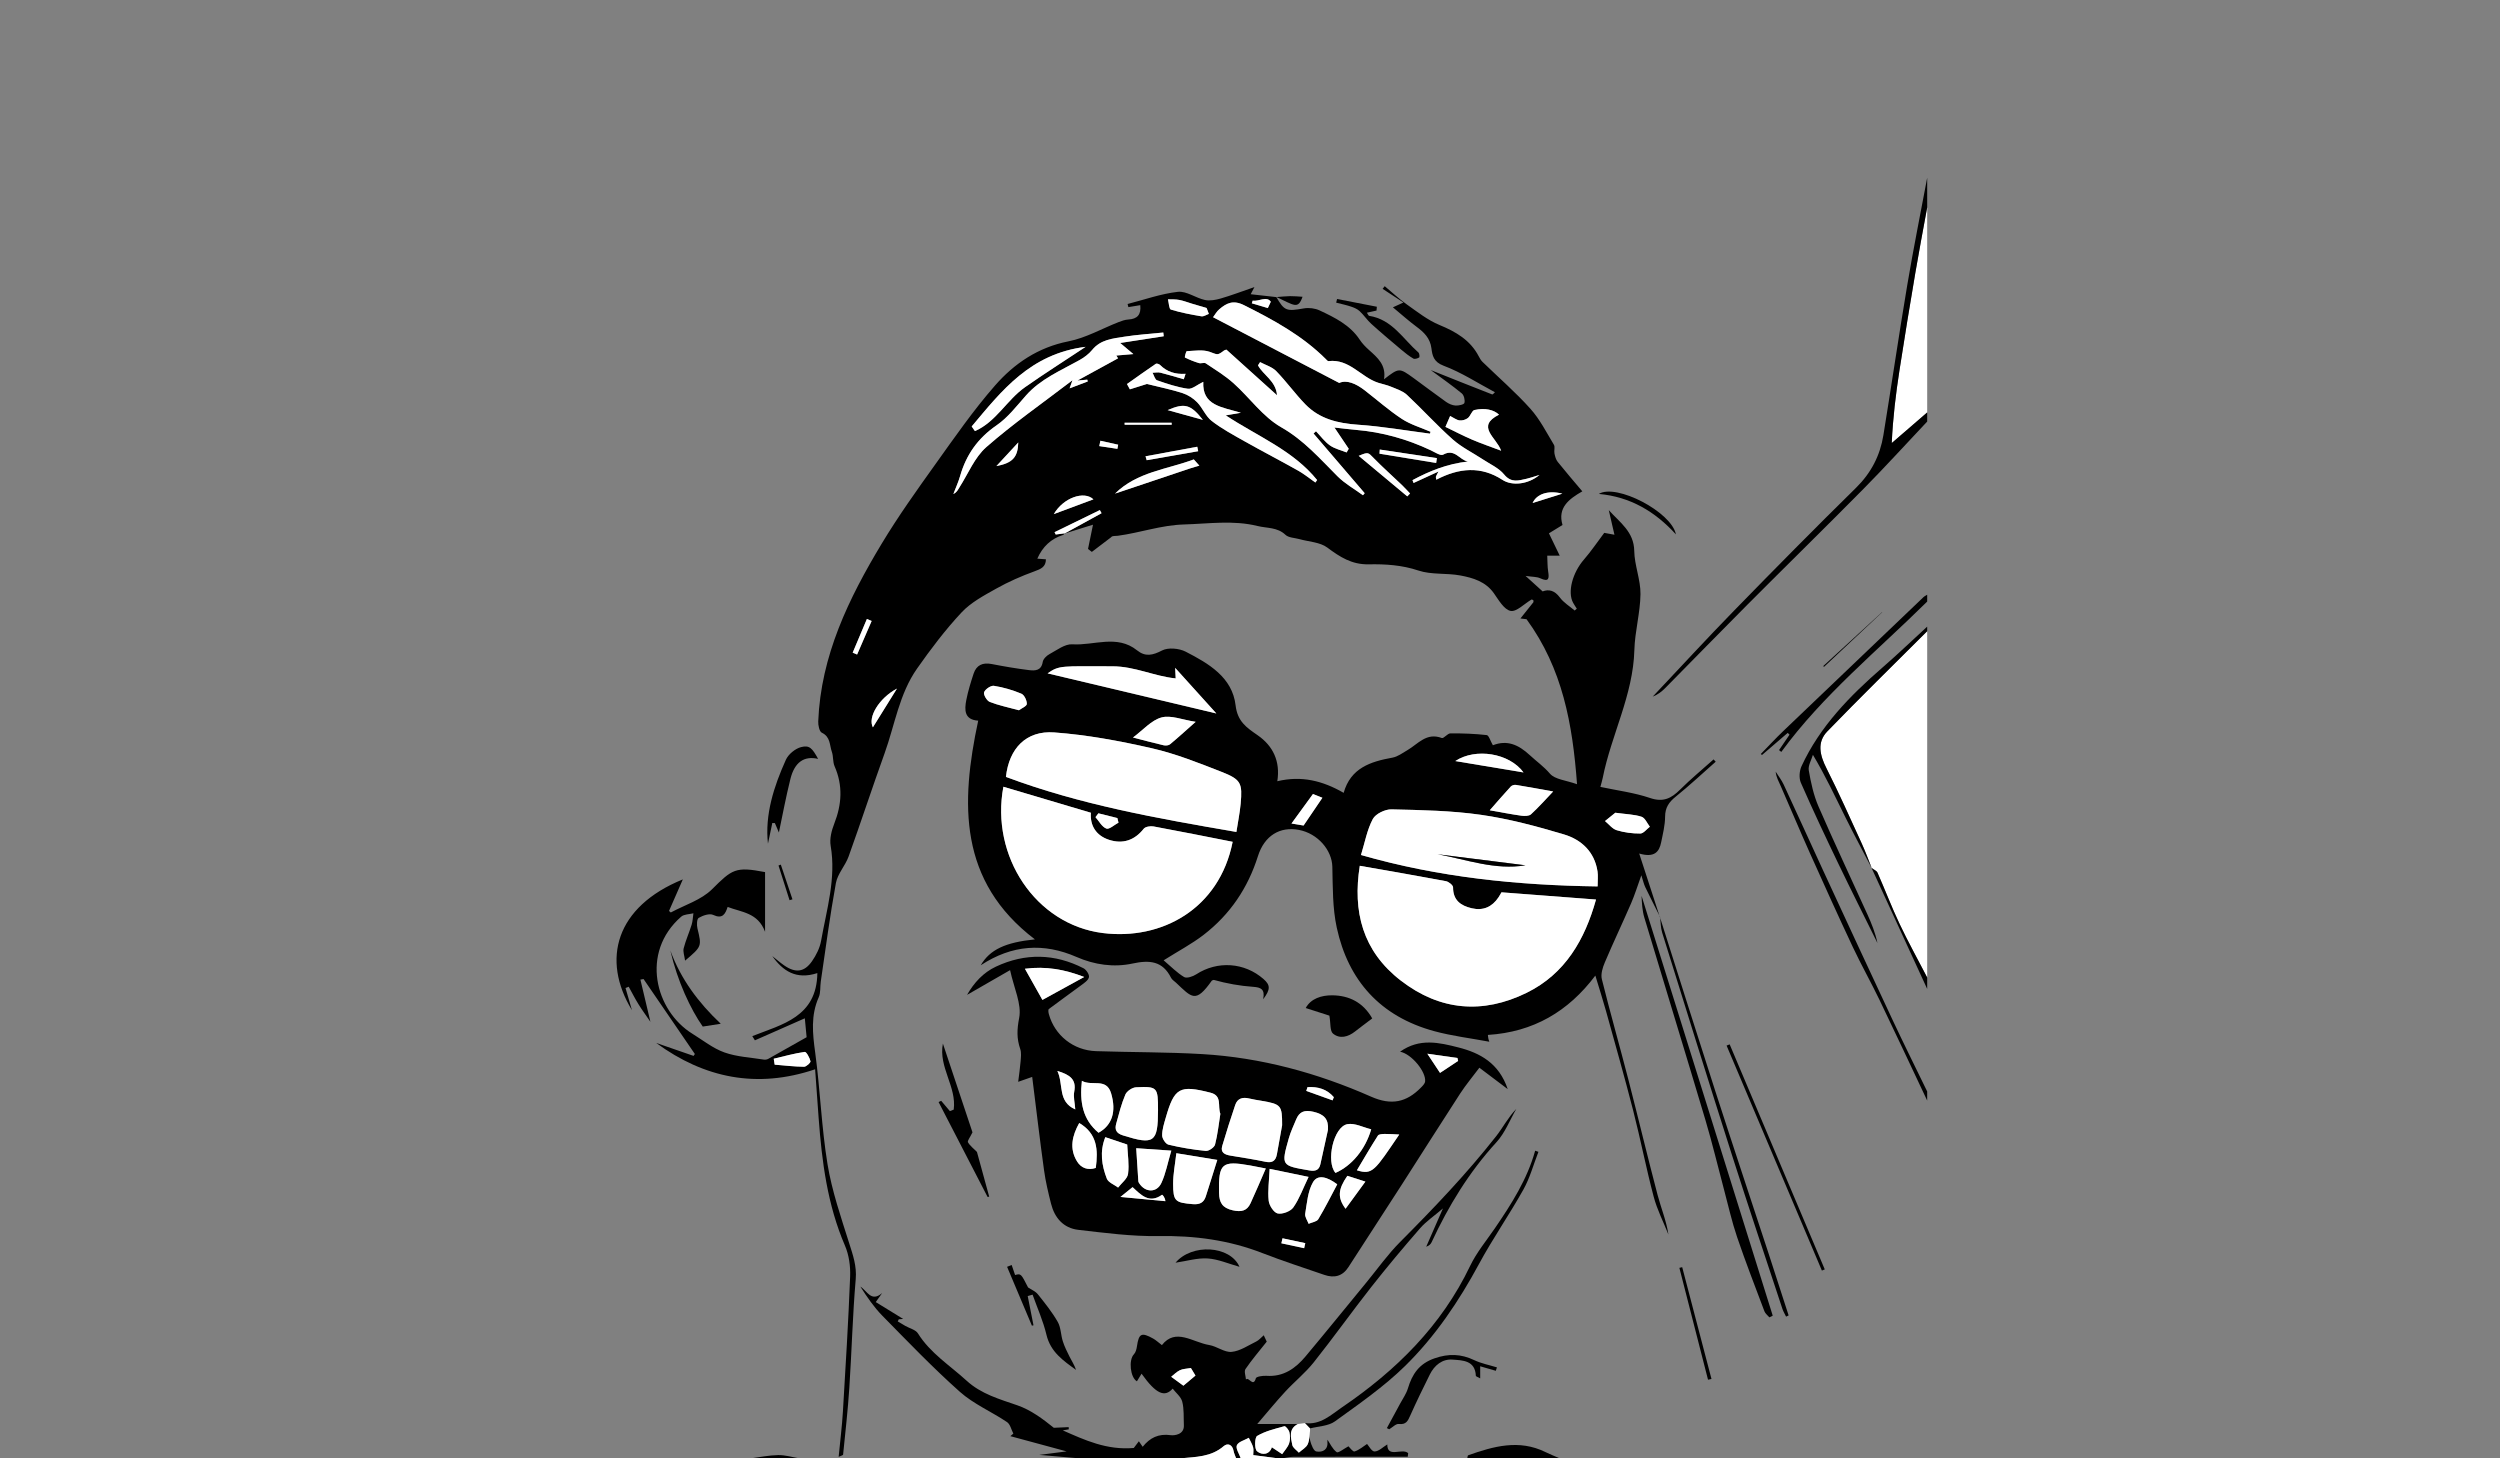 <?xml version="1.0" encoding="utf-8"?>
<!-- Generator: Adobe Illustrator 16.0.0, SVG Export Plug-In . SVG Version: 6.00 Build 0)  -->
<!DOCTYPE svg PUBLIC "-//W3C//DTD SVG 1.1//EN" "http://www.w3.org/Graphics/SVG/1.1/DTD/svg11.dtd">
<svg version="1.1" id="Layer_1" xmlns="http://www.w3.org/2000/svg" xmlns:xlink="http://www.w3.org/1999/xlink" x="0px" y="0px"
	 viewBox="0 0 960 560" style="enable-background:new 0 0 960 560;" xml:space="preserve">
<rect x="0" y="0" width="960" height="560" fill="#808080" stroke="none"/>
<g>
	<path style="fill-rule:evenodd;clip-rule:evenodd;" d="M502.988,548.535c0.019,1.592-0.267,3.265,0.138,4.757
		c0.412,1.52,1.315,3.893,2.334,4.073c2.509,0.443,4.634-0.724,4.261-3.94c-0.043-0.377,0.093-0.773,0.06-0.525
		c0.973,1.424,1.895,3.55,3.521,4.737c0.587,0.428,2.867-1.396,4.501-2.261c0.424,0.382,1.719,2.192,2.348,1.99
		c1.834-0.59,3.4-1.984,4.794-2.884c0.63,0.681,1.793,2.919,2.892,2.889c1.63-0.045,3.212-1.697,4.882-2.707
		c-0.015,5.41,5.664,1.246,8.018,3.339c-0.055,0.46-0.109,0.919-0.164,1.379c-1.774,0-3.55,0-5.324,0
		c-12.835,0.001-25.671-0.017-38.507,0.032c-1.437,0.005-2.874,0.382-4.311,0.586c-0.591,0-1.184,0-1.774,0
		c-3.146-0.416-6.291-0.833-9.412-1.246c0-1.042,0.213-2.092-0.051-3.007c-0.366-1.263-1.092-2.426-1.663-3.631
		c-1.605,0.926-4.017,1.524-4.577,2.872c-0.523,1.257,0.923,3.31,1.502,5.012c-0.591,0-1.184,0-1.775,0
		c-0.34-0.953-0.813-1.881-0.992-2.863c-0.444-2.439-2.276-3.124-3.803-1.804c-4.838,4.183-10.725,4.103-16.505,4.667
		c-4.142,0-8.284,0-12.425,0c-8.579,0-17.159,0-25.738,0c-0.296,0-0.591,0-0.888,0c-4.825-0.416-9.65-0.832-15.246-1.314
		c3.685-0.473,6.645-0.852,10.5-1.347c-7.812-2.114-14.712-3.983-21.613-5.851c0.385-0.325,0.77-0.649,1.154-0.975
		c-0.79-1.509-1.185-3.587-2.436-4.43c-5.95-4.002-12.816-6.922-18.088-11.612c-10.381-9.235-20.017-19.298-29.763-29.209
		c-3.24-3.295-5.876-7.167-8.459-11.206c2.601,1.617,4.146,6.126,8.373,2.477c-0.683,0.963-1.367,1.927-2.461,3.469
		c3.842,2.364,7.402,4.556,10.531,6.48c0.028-0.001-0.833,0.063-1.694,0.129c-0.13,0.272-0.261,0.543-0.391,0.815
		c0.966,0.577,1.923,1.167,2.899,1.727c1.647,0.945,3.971,1.467,4.848,2.871c4.75,7.608,12.268,12.297,18.689,18.164
		c5.657,5.169,12.581,7.055,19.535,9.472c5.137,1.784,9.698,5.182,13.958,8.616c1.899-0.084,3.798-0.169,5.697-0.252
		c0.019,0.281,0.038,0.563,0.057,0.845c-0.769,0.135-1.538,0.27-2.308,0.405c8.475,3.737,16.88,7.656,27.264,6.756
		c0.182-0.239,0.935-1.235,1.951-2.575c0.653,0.945,1.1,1.593,1.464,2.12c2.761-3.437,6.003-5.121,10.803-4.46
		c1.367,0.188,5.18-0.208,5.013-3.787c-0.142-3.038,0.118-6.182-0.625-9.073c-0.486-1.891-2.444-3.413-3.675-5.013
		c-2.99,3.378-6.269,2.258-11.945-5.732c-0.668,1.092-1.221,1.995-1.789,2.922c-2.557-1.466-3.26-8.184-1.155-10.374
		c0.703-0.731,1.011-1.985,1.167-3.049c0.729-4.965,1.722-5.497,6.222-2.995c1.071,0.596,1.982,1.471,3.364,2.518
		c5.278-6.742,11.831-1.066,18.168-0.033c2.953,0.481,5.845,2.892,8.59,2.632c3.265-0.31,6.378-2.476,9.48-3.992
		c1.021-0.497,1.801-1.476,2.874-2.392c0.508,1.091,0.941,2.023,1.143,2.452c-2.879,3.639-5.724,6.944-8.159,10.52
		c-0.612,0.898,0.088,2.665,0.185,4.033c1.039-1.277,2.775,3.191,3.795-0.492c0.181-0.65,2.688-1.035,4.079-0.938
		c6.556,0.457,11.16-2.87,14.999-7.451c7.886-9.416,15.607-18.965,23.406-28.452c4.267-5.19,8.173-10.735,12.901-15.48
		c12.919-12.969,25.541-26.185,36.84-40.562c2.673-3.401,4.657-7.328,7.797-10.56c-2.494,4.291-4.32,9.177-7.605,12.765
		c-10.516,11.485-18.451,24.469-24.927,38.438c-0.347,0.749-0.977,1.37-2.072,1.725c2.03-4.643,4.059-9.284,6.43-14.707
		c-3.5,2.999-6.508,5.019-8.797,7.646c-6.419,7.369-12.706,14.865-18.74,22.543c-7.496,9.539-14.526,19.435-22.084,28.924
		c-3.256,4.088-7.437,7.445-11.001,11.31c-3.572,3.87-6.9,7.96-10.684,12.359c6.1,0,10.839,0,15.567,0.007
		c-3.643,1.92-2.685,5.154-2.116,8.042c0.217,1.104,1.637,1.979,2.509,2.956c1.186-1.078,2.862-1.953,3.437-3.289
		c0.767-1.784,0.678-3.926,0.956-5.914L502.988,548.535z M488.387,555.75c1.405,0.939,2.683,1.792,3.959,2.645
		c0.919-1.355,2.134-2.608,2.666-4.097c0.468-1.308,0.423-2.935,0.117-4.315c-0.2-0.911-1.49-2.433-1.906-2.317
		c-3.588,0.984-7.334,1.875-10.469,3.724c-0.971,0.574-1.092,5.028-0.05,5.9C484.625,558.897,487.495,558.634,488.387,555.75z
		 M459.062,528.22c-0.654-1.083-1.296-2.146-1.753-2.903c-1.655,0.303-3.076,0.293-4.218,0.844
		c-1.312,0.634-2.379,1.764-3.355,2.524c1.694,1.238,3.127,2.285,4.689,3.428C455.897,530.877,457.399,529.614,459.062,528.22z"/>
	<path style="fill-rule:evenodd;clip-rule:evenodd;fill:#FFFFFF;" d="M740.042,242.375c0,44.333,0,88.667,0,133
		c-3.563-6.874-7.321-13.657-10.633-20.646c-3.046-6.428-5.565-13.096-8.447-19.602c-0.349-0.79-1.505-1.232-2.287-1.835
		l0.118,0.178c-1.291-3.199-2.461-6.452-3.897-9.587c-4.426-9.655-8.739-19.372-13.531-28.852
		c-2.534-5.013-3.737-9.979,0.321-14.176C714.269,267.839,727.229,255.175,740.042,242.375z"/>
	<path style="fill-rule:evenodd;clip-rule:evenodd;fill:#FFFFFF;" d="M740.042,79.625c0,26.25,0,52.5,0,78.75
		c-4.537,3.919-9.073,7.839-13.61,11.758c0.44-9.821,1.571-18.887,2.959-27.914c1.92-12.476,3.978-24.931,6.084-37.378
		C736.9,96.42,738.513,88.03,740.042,79.625z"/>
	<path style="fill-rule:evenodd;clip-rule:evenodd;" d="M740.042,79.625c-1.529,8.405-3.142,16.795-4.567,25.217
		c-2.106,12.447-4.164,24.902-6.084,37.378c-1.388,9.027-2.519,18.092-2.959,27.914c4.537-3.919,9.073-7.839,13.61-11.758
		c0,1.167,0,2.333,0,3.5c-8.134,8.622-16.105,17.398-24.437,25.831c-14.728,14.909-29.717,29.567-44.516,44.409
		c-10.656,10.685-21.169,21.509-31.781,32.237c-1.301,1.315-2.824,2.416-4.672,3.162c10.405-11.022,20.666-22.18,31.249-33.033
		c15.46-15.854,31.016-31.62,46.811-47.146c5.838-5.738,9.254-12.399,10.524-20.205c3.134-19.238,5.954-38.527,9.183-57.75
		c2.31-13.749,5.076-27.422,7.639-41.13C740.042,72.042,740.042,75.834,740.042,79.625z"/>
	<path style="fill-rule:evenodd;clip-rule:evenodd;" d="M740.042,242.375c-12.813,12.8-25.773,25.463-38.356,38.48
		c-4.059,4.197-2.855,9.163-0.321,14.176c4.792,9.479,9.105,19.196,13.531,28.852c1.437,3.135,2.606,6.388,3.897,9.587
		c-3.41-6.569-6.92-13.091-10.206-19.72c-3.883-7.83-7.573-15.755-12.427-23.903c-0.579,2.003-1.909,4.134-1.589,5.985
		c0.814,4.695,1.838,9.49,3.727,13.843c6.03,13.903,12.51,27.615,18.774,41.417c1.606,3.538,3.063,7.142,3.866,11.026
		c-5.032-10.195-10.152-20.349-15.072-30.595c-4.922-10.25-9.773-20.537-14.332-30.945c-0.78-1.782-0.582-4.545,0.257-6.363
		c7.048-15.262,18.564-27.011,31.13-37.932c5.838-5.073,11.423-10.43,17.121-15.658
		C740.042,241.208,740.042,241.791,740.042,242.375z"/>
	<path style="fill-rule:evenodd;clip-rule:evenodd;" d="M740.042,422.625c-6.095-12.892-12.124-25.813-18.312-38.661
		c-3.278-6.807-7.005-13.404-10.219-20.237c-5.635-11.984-11.092-24.051-16.508-36.134c-3.808-8.494-7.401-17.081-11.14-25.604
		c-0.791-1.801-1.793-3.513-2.005-5.664c1.036,1.646,2.267,3.204,3.077,4.951c5.089,10.954,10.048,21.965,15.118,32.927
		c8.864,19.159,17.729,38.318,26.69,57.435c4.318,9.215,8.857,18.329,13.297,27.488
		C740.042,420.291,740.042,421.458,740.042,422.625z"/>
	<path style="fill-rule:evenodd;clip-rule:evenodd;" d="M740.042,231c-19.071,18.868-40.059,35.889-56.031,57.742
		c-0.285-0.236-0.571-0.472-0.856-0.707c1.342-1.974,2.684-3.945,4.024-5.918c-0.23-0.232-0.463-0.467-0.695-0.699
		c-3.293,2.831-6.585,5.663-9.879,8.494c-0.153-0.128-0.307-0.254-0.461-0.382c2.876-2.942,5.668-5.97,8.64-8.816
		c17.911-17.158,35.862-34.278,53.812-51.397c0.408-0.389,0.961-0.631,1.446-0.942C740.042,229.25,740.042,230.125,740.042,231z"/>
	<path style="fill-rule:evenodd;clip-rule:evenodd;" d="M563.429,560c0.113-0.405,0.121-1.092,0.352-1.175
		c9.744-3.454,19.527-6.211,29.647-1.24c1.795,0.881,3.666,1.613,5.501,2.415c-1.774,0-3.55,0-5.325,0c-9.466,0-18.934,0-28.399,0
		C564.612,560,564.02,560,563.429,560z"/>
	<path style="fill-rule:evenodd;clip-rule:evenodd;" d="M718.675,333.292c0.782,0.603,1.938,1.045,2.287,1.835
		c2.882,6.506,5.401,13.174,8.447,19.602c3.312,6.989,7.069,13.772,10.633,20.646c0,1.458,0,2.916,0,4.375
		C732.919,364.264,725.797,348.777,718.675,333.292z"/>
	<path style="fill-rule:evenodd;clip-rule:evenodd;fill:#FFFFFF;" d="M476.454,560c-0.579-1.702-2.025-3.755-1.502-5.012
		c0.561-1.348,2.972-1.946,4.577-2.872c0.571,1.205,1.296,2.368,1.663,3.631c0.264,0.915,0.051,1.965,0.051,3.007
		c3.121,0.413,6.266,0.83,9.412,1.246C485.92,560,481.188,560,476.454,560z"/>
	<path style="fill-rule:evenodd;clip-rule:evenodd;fill:#FFFFFF;" d="M453.378,560c5.78-0.564,11.667-0.484,16.505-4.667
		c1.527-1.32,3.359-0.636,3.803,1.804c0.179,0.982,0.652,1.91,0.992,2.863C467.579,560,460.479,560,453.378,560z"/>
	<path style="fill-rule:evenodd;clip-rule:evenodd;" d="M288.303,560c3.517-0.448,7.028-1.194,10.551-1.248
		c2.688-0.039,5.391,0.8,8.087,1.248C300.728,560,294.516,560,288.303,560z"/>
	<path style="fill-rule:evenodd;clip-rule:evenodd;fill:#FFFFFF;" d="M565.204,560c9.466,0,18.934,0,28.399,0
		C584.138,560,574.67,560,565.204,560z"/>
	<path style="fill-rule:evenodd;clip-rule:evenodd;fill:#FFFFFF;" d="M415.216,560c8.579,0,17.159,0,25.738,0
		C432.375,560,423.795,560,415.216,560z"/>
	<path style="fill-rule:evenodd;clip-rule:evenodd;" d="M637.488,352.144c-1.911-3.826-3.861-7.636-5.71-11.49
		c-0.551-1.149-0.817-2.432-1.504-4.542c-1.493,4.13-2.519,7.501-3.914,10.718c-3.301,7.614-6.876,15.114-10.115,22.753
		c-0.841,1.981-1.617,4.487-1.131,6.439c3.158,12.719,6.766,25.326,10.048,38.017c3.86,14.929,7.431,29.93,11.357,44.84
		c1.325,5.031,3.356,9.882,4.151,15.161c-1.914-4.812-4.326-9.494-5.642-14.46c-2.9-10.948-5.06-22.086-7.872-33.059
		c-3.288-12.832-6.922-25.579-10.465-38.346c-1.193-4.301-2.568-8.553-4.079-13.552c-10.389,13.812-23.814,21.695-41.27,22.788
		c0.087,0.635,0.118,1.129,0.229,1.604c0.111,0.468,0.304,0.917,0.335,1.009c-7.143-1.341-14.323-2.191-21.215-4.073
		c-20.622-5.632-32.96-19.406-37.372-39.718c-1.646-7.578-1.521-15.583-1.701-23.403c-0.147-6.362-5.562-12.753-12.823-14.148
		c-7.232-1.39-13.243,2.145-15.749,10.083c-3.858,12.228-10.696,22.379-20.854,30.214c-4.485,3.461-9.586,6.146-15.354,9.779
		c2.833,2.4,5.121,4.786,7.867,6.429c0.994,0.593,3.348-0.198,4.628-1.033c8.131-5.296,18.541-4.642,25.897,1.835
		c2.604,2.293,2.694,3.94-0.181,7.726c0.808-3.921-0.93-4.571-3.841-4.774c-5.091-0.354-10.141-1.264-15.121-2.658
		c-0.268,0.106-0.648,0.139-0.787,0.335c-6.188,8.741-7.553,6.53-13.747,0.707c-0.642-0.603-1.499-1.11-1.868-1.851
		c-3.225-6.456-8.219-6.898-14.812-5.472c-7.203,1.556-14.603,0.479-21.442-2.509c-12.679-5.534-24.797-4.723-36.827,3.173
		c3.521-6.04,9.494-8.789,20.801-9.945c-29.339-22.331-28.576-52.212-21.771-83.987c-5.383-0.343-5.321-4.119-4.567-7.949
		c0.671-3.414,1.702-6.773,2.795-10.086c1.085-3.291,3.472-4.393,6.961-3.709c4.737,0.927,9.507,1.736,14.297,2.333
		c2.344,0.292,4.753,0.254,5.289-3.127c0.178-1.121,1.451-2.394,2.559-2.989c2.843-1.525,5.96-3.978,8.814-3.789
		c8.287,0.547,17.134-3.88,24.862,2.323c3.18,2.552,5.976,1.921,9.594,0.041c2.342-1.216,6.535-0.833,9.042,0.455
		c8.838,4.539,17.937,9.828,19.192,20.623c0.72,6.186,4.169,8.505,8.444,11.459c5.967,4.122,8.777,10.057,7.575,17.679
		c9.27-2.218,17.399-0.198,25.479,4.461c2.658-9.51,10.271-11.998,18.734-13.523c2.025-0.364,3.887-1.79,5.739-2.865
		c4.091-2.375,7.312-6.909,13.209-4.671c0.743,0.281,2.175-1.77,3.295-1.779c4.656-0.035,9.333,0.132,13.953,0.654
		c0.818,0.094,1.398,2.23,2.367,3.904c5.456-2.111,9.771-0.294,14.232,3.854c2.532,2.354,5.31,4.286,7.687,7.058
		c1.918,2.238,6.171,2.531,10.399,4.05c-1.715-23.154-5.555-44.381-19.39-63.362c-0.28-0.033-1.782-0.215-2.347-0.283
		c1.551-1.931,3.266-4.046,4.943-6.191c0.138-0.177,0.018-0.55,0.018-0.841c-0.23-0.077-0.574-0.311-0.727-0.223
		c-2.714,1.571-5.733,4.8-8.012,4.35c-2.517-0.497-4.587-4.194-6.426-6.791c-3.179-4.49-8.018-5.908-12.893-6.819
		c-5.299-0.99-11.078-0.217-16.071-1.888c-6.35-2.125-12.717-2.51-19.104-2.384c-6.513,0.128-11.036-2.825-15.906-6.45
		c-2.79-2.078-7.069-2.213-10.678-3.227c-1.825-0.514-4.163-0.511-5.372-1.659c-3.114-2.958-7.04-2.479-10.664-3.375
		c-9.418-2.329-18.833-0.872-28.308-0.599c-8.773,0.252-16.877,3.2-25.381,4.336c-1.069,0.142-2.186-0.069-2.591,0.569
		c-2.469,1.876-4.938,3.752-7.407,5.629c-0.489-0.377-0.978-0.754-1.466-1.13c0.607-2.966,1.215-5.931,1.909-9.32
		c-3.894,1.214-7.445,2.321-10.991,3.425c4.761-2.614,9.518-5.225,14.274-7.835c-0.217-0.401-0.435-0.801-0.653-1.202
		c-5.802,2.83-11.603,5.659-17.404,8.489c0.153,0.299,0.307,0.598,0.46,0.898c1.15-0.151,2.302-0.303,3.453-0.454
		c-0.204,0.209-0.371,0.532-0.618,0.61c-4.629,1.46-7.857,4.475-9.904,9.11c1.005,0.077,2.163,0.165,3.31,0.253
		c-0.044,2.932-1.912,3.709-4.426,4.623c-5.02,1.823-9.969,3.999-14.616,6.604c-4.712,2.643-9.756,5.314-13.35,9.16
		c-6.252,6.688-11.824,14.067-17.09,21.559c-6.863,9.766-8.541,21.636-12.486,32.581c-4.741,13.154-9.081,26.448-13.812,39.605
		c-1.268,3.525-4.221,6.615-4.872,10.177c-2.297,12.549-3.94,25.214-5.807,37.838c-0.298,2.014,0.001,4.251-0.791,6.033
		c-3.088,6.953-2.355,13.887-1.364,21.164c1.941,14.259,2.41,28.73,4.738,42.914c1.685,10.268,5.143,20.288,8.294,30.27
		c1.451,4.593,2.977,8.814,2.54,13.898c-1.194,13.887-1.542,27.844-2.455,41.758c-0.561,8.552-1.528,17.078-2.389,25.607
		c-0.027,0.271-0.889,0.459-1.708,0.85c0.58-6.052,1.291-11.701,1.633-17.372c1.041-17.279,2.099-34.562,2.775-51.854
		c0.155-3.944-0.436-8.265-1.986-11.867c-6.751-15.691-8.857-32.225-10.109-48.969c-0.443-5.926-0.855-11.854-1.352-18.752
		c-22.33,7.554-42.56,3.407-61.04-10.119c4.787,1.659,9.574,3.317,14.361,4.977c0.167-0.242,0.333-0.482,0.499-0.724
		c-6.568-9.598-13.136-19.194-19.704-28.793c-0.402,0.077-0.804,0.153-1.206,0.229c1.221,5.146,2.442,10.291,3.845,16.201
		c-1.717-2.512-3.259-4.604-4.617-6.803c-1.336-2.165-2.487-4.441-3.719-6.669c-0.409,0.163-0.817,0.327-1.225,0.492
		c0.822,2.838,1.644,5.675,2.465,8.508c-11.796-19.393-6.305-39.718,19.542-50.222c-1.594,3.642-3.45,7.882-5.303,12.113
		c0.305,0.254,0.626,0.627,0.714,0.579c5.346-2.871,11.67-4.802,15.789-8.89c7.763-7.707,8.983-8.807,20.377-6.597
		c0,7.307,0,14.573,0,22.917c-2.769-7.401-8.995-7.454-14.371-9.548c-0.912,2.782-1.98,4.743-5.571,3.062
		c-1.404-0.657-3.954,0.222-5.533,1.145c-0.737,0.433-0.809,2.729-0.497,4.02c1.673,6.918,1.747,6.901-4.745,12.407
		c-0.249-1.91-0.87-3.45-0.535-4.751c0.79-3.075,2.118-6.013,3.059-9.057c0.432-1.398,0.464-2.917,0.678-4.38
		c-1.584,0.407-3.594,0.34-4.688,1.295c-15.803,13.784-9.966,36.151,4.303,44.965c4.044,2.498,7.89,5.604,12.289,7.172
		c4.752,1.693,10.042,1.93,15.106,2.75c0.544,0.09,1.231-0.006,1.706-0.27c5.071-2.822,10.113-5.695,14.755-8.324
		c-0.261-2.741-0.502-5.27-0.692-7.261c-6.263,2.764-12.717,5.613-19.173,8.462c-0.333-0.538-0.666-1.076-0.999-1.615
		c11.453-4.54,24.753-7.303,24.985-24.207c-8.203,2.664-13.271-0.86-17.312-6.542c1.519,1.202,2.977,2.487,4.567,3.588
		c4.318,2.989,7.708,2.646,10.669-1.578c1.635-2.333,3.024-5.131,3.513-7.894c2.133-12.041,5.822-23.925,3.671-36.458
		c-0.464-2.706,0.355-5.883,1.394-8.534c2.896-7.394,3.349-14.607,0.114-22.006c-0.737-1.687-0.431-3.794-1.055-5.553
		c-0.908-2.558-0.484-5.728-3.83-7.322c-0.974-0.465-1.456-2.876-1.396-4.366c1.009-25.217,11.686-47.177,24.404-68.286
		c6.301-10.458,13.434-20.452,20.552-30.404c7.372-10.309,14.627-20.786,22.967-30.31c7.356-8.399,16.482-14.632,28.202-16.937
		c6.641-1.306,12.818-4.878,19.224-7.381c1.187-0.463,2.455-0.921,3.708-0.99c3.477-0.193,4.997-1.859,4.608-5.513
		c-1.574,0.258-3.069,0.504-4.566,0.75c-0.099-0.4-0.199-0.8-0.298-1.2c6.425-1.646,12.774-3.931,19.304-4.67
		c3.282-0.371,6.829,2.349,10.379,3.131c1.903,0.419,4.153-0.017,6.095-0.577c4-1.153,7.898-2.647,12.932-4.377
		c-0.994,1.893-1.281,2.437-1.441,2.742c3.284,0.369,6.57,0.736,9.856,1.104l-0.049-0.067c3.146,5.409,3.908,5.585,10.617,4.409
		c1.922-0.337,4.273-0.051,6.03,0.773c5.858,2.751,11.714,5.608,15.445,11.287c0.951,1.448,2.22,2.737,3.521,3.904
		c3.279,2.939,6.672,5.76,5.779,11.25c5.782-4.455,5.8-4.478,11.41-0.418c4.157,3.011,8.226,6.143,12.419,9.105
		c1.033,0.73,2.375,1.322,3.612,1.402c1.178,0.076,3.252-0.375,3.424-0.996c0.298-1.087-0.154-2.958-1.006-3.666
		c-3.552-2.952-7.37-5.591-11.922-8.96c8.58,3.425,16.065,6.428,23.584,9.348c0.252,0.097,0.838-0.646,1.066-0.834
		c-6.594-3.508-12.848-7.619-19.698-10.18c-3.896-1.457-4.335-3.969-4.684-6.688c-0.506-3.942-2.867-6.16-5.784-8.329
		c-3.025-2.25-5.837-4.779-9.013-7.41c1.427-0.653,2.271-1.039,4.05-1.853c-3.066-2.014-5.532-3.632-7.997-5.25
		c0.269-0.338,0.537-0.677,0.806-1.017c2.821,2.354,5.504,4.898,8.496,7.016c4.026,2.85,8.016,6.018,12.519,7.878
		c6.354,2.624,11.833,5.819,15.079,12.018c0.403,0.769,0.851,1.57,1.465,2.168c6.144,5.98,12.666,11.621,18.372,17.977
		c3.649,4.062,6.183,9.119,9.034,13.836c0.511,0.847-0.011,2.242,0.211,3.331c0.229,1.121,0.545,2.36,1.237,3.227
		c3.023,3.783,6.198,7.448,9.463,11.33c-5.161,2.951-9.57,6.288-7.604,12.92c-1.791,1.099-3.538,2.17-5.217,3.202
		c1.381,2.86,2.698,5.591,4.147,8.59c-1.492,0-2.769,0-4.799,0c0.114,2.188,0.058,4.14,0.354,6.037
		c0.412,2.632,0.37,4.216-3.045,2.633c-1.341-0.621-3.026-0.517-5.63-0.902c2.652,2.407,4.441,4.029,6.555,5.947
		c2.349-0.928,4.606-0.391,6.628,2.351c1.454,1.975,3.751,3.347,5.673,4.987c0.271-0.238,0.542-0.474,0.812-0.711
		c-0.468-0.745-0.976-1.469-1.399-2.239c-2.271-4.121-0.227-11.604,4.18-16.664c2.72-3.122,5.033-6.588,7.762-10.208
		c0.521,0.096,1.754,0.324,3.916,0.722c-0.817-3.549-1.498-6.501-2.178-9.454c4.19,4.7,9.667,8.267,9.782,15.649
		c0.086,5.546,2.458,11.078,2.393,16.6c-0.084,7.17-2.153,14.31-2.347,21.489c-0.467,17.296-8.871,32.575-12.158,49.125
		c-0.194,0.975-0.498,1.93-0.889,3.418c6.557,1.404,13.041,2.207,19.087,4.267c5.085,1.732,8.164,0.115,11.509-3.213
		c4.087-4.068,8.562-7.761,12.869-11.613c0.271,0.295,0.545,0.591,0.816,0.887c-5.105,4.501-10.076,9.164-15.375,13.435
		c-2.611,2.104-4.038,4.199-4.056,7.657c-0.019,3.306-0.86,6.626-1.524,9.904c-0.729,3.597-2.553,5.973-8.421,4.262
		c2.896,8.899,5.431,16.691,7.966,24.483L637.488,352.144z M522.155,332.464c-2.775,17.567,1.043,32.73,15.783,44.104
		c15.056,11.615,31.487,12.901,48.236,4.697c14.92-7.31,22.42-20.528,26.695-35.842c-12.513-0.956-24.259-1.854-36.304-2.774
		c-0.254,0.433-0.655,1.198-1.132,1.914c-2.453,3.688-5.87,5.241-10.27,4.216c-4.258-0.992-7.212-3.104-7.184-8.042
		c0.005-0.81-1.666-2.161-2.737-2.364C544.408,336.325,533.535,334.466,522.155,332.464z M385.302,302.113
		c-5.022,26.596,12.354,52.94,38.19,56.178c22.551,2.824,44.742-9.237,49.848-35.036c-10.12-1.991-20.23-4.035-30.375-5.902
		c-1.196-0.221-3.141,0.085-3.776,0.887c-3.546,4.483-8.066,5.975-13.355,4.239c-5.026-1.648-7.309-5.551-6.931-10.382
		C407.542,308.721,396.551,305.455,385.302,302.113z M474.774,319.476c0.606-3.92,1.312-7.337,1.633-10.79
		c0.738-7.94,0.168-9.354-7.328-12.29c-8.769-3.435-17.625-6.973-26.774-9.064c-12.312-2.814-24.873-5.146-37.45-6.078
		c-10.843-0.804-17.379,6.156-18.578,17.077C414.627,308.976,444.328,314.241,474.774,319.476z M522.616,328.318
		c30.001,8.616,60.034,11.619,90.87,12.066c0-2.337,0.216-4.078-0.036-5.751c-1.133-7.485-6.128-12.193-12.898-14.218
		c-10.423-3.117-21.049-5.969-31.799-7.514c-11.353-1.632-22.946-1.838-34.449-2.105c-2.431-0.056-6.085,1.72-7.141,3.702
		C524.956,318.642,524.107,323.486,522.616,328.318z M549.322,165.8c-0.072,0.24-0.146,0.479-0.218,0.72
		c-9.179-1.185-18.328-2.795-27.544-3.422c-7.778-0.529-14.841-2.207-20.313-7.846c-3.935-4.055-7.241-8.703-11.183-12.751
		c-1.574-1.616-4.101-2.331-6.193-3.456c-0.27,0.419-0.539,0.838-0.809,1.257c2.021,3.758,6.877,5.938,7.311,11.471
		c-6.911-6.231-13.188-11.889-19.432-17.519c-0.373,0.134-0.682,0.17-0.893,0.332c-2.73,2.095-2.529,1.531-5.615,0.488
		c-2.635-0.893-5.795-0.359-8.712-0.221c-0.296,0.014-0.873,2.347-0.71,2.428c1.723,0.866,3.539,1.585,5.392,2.147
		c0.813,0.248,2.007-0.31,2.616,0.097c3.64,2.43,7.426,4.745,10.662,7.644c6.199,5.553,11.239,12.874,18.271,16.88
		c8.75,4.984,14.868,12.079,21.652,18.852c2.837,2.833,6.485,4.874,9.766,7.275c0.222-0.261,0.443-0.522,0.664-0.784
		c-6.546-7.64-13.091-15.28-19.638-22.92c0.314-0.291,0.628-0.581,0.941-0.871c1.763,1.841,3.305,3.988,5.354,5.434
		c1.846,1.301,4.25,1.835,6.406,2.707c0.271-0.472,0.542-0.943,0.812-1.415c-1.691-2.515-3.383-5.029-5.488-8.157
		c2.968,0.328,5.615,0.681,8.274,0.904c10.052,0.844,19.575,3.532,28.665,7.811c1.571,0.74,3.825,2.251,4.78,1.712
		c4.501-2.542,6.282,2.075,9.543,2.63c-7.857,0.86-14.726,3.616-21.294,7.15c0.138,0.363,0.276,0.727,0.415,1.091
		c2.948-1.354,5.897-2.71,9.566-4.396c-0.627,1.229-0.881,1.582-0.982,1.973c-0.069,0.272,0.069,0.597,0.154,1.164
		c8.714-4.56,17.14-5.324,25.441,0.089c3.583,2.335,9.754,1.801,14.19-1.932c-2.282,0.689-3.605,1.183-4.972,1.482
		c-3.071,0.672-5.891,1.688-8.611-1.64c-2.033-2.486-5.374-3.948-8.176-5.803c-3.858-2.552-8.144-4.621-11.555-7.654
		c-6.123-5.442-11.63-11.554-17.622-17.148c-1.601-1.494-3.988-2.222-6.099-3.112c-1.549-0.655-3.241-0.977-4.856-1.49
		c-6.669-2.119-11.08-9.299-19.154-8.333c-0.305,0.037-0.713-0.473-1.02-0.78c-9.046-9.029-20.077-15.031-31.438-20.713
		c-4.158-2.08-6.686-0.771-9.465,1.581c-1.005,0.851-1.664,2.101-2.396,3.056c15.885,8.277,31.761,16.549,48.448,25.244
		c2.835-1.296,6.405,0.227,9.732,2.796c4.763,3.679,9.286,7.706,14.304,11.001C541.616,163.031,545.623,164.188,549.322,165.8z
		 M413.753,146.118c5.829-3.191,10.703-5.86,15.576-8.529c-0.22-0.354-0.44-0.709-0.661-1.063c1.828-0.157,3.655-0.314,6.542-0.562
		c-2.238-1.886-3.474-2.927-5.057-4.26c6.001-0.928,11.359-1.756,16.718-2.584c-0.054-0.477-0.108-0.953-0.163-1.43
		c-5.005,0.516-10.045,0.824-15.006,1.61c-4.445,0.705-9.091,1.094-12.31,5.074c-1.293,1.599-3.111,2.92-4.937,3.941
		c-7.158,4.008-14.831,7.173-20.447,13.51c-3.573,4.032-6.963,8.499-11.331,11.504c-7.186,4.945-11.645,11.292-13.98,19.418
		c-0.681,2.369-1.729,4.636-2.608,6.95c1.376-0.635,1.775-1.672,2.364-2.593c3.348-5.228,5.798-11.473,10.309-15.426
		c10.228-8.964,21.477-16.794,33.074-25.669c-0.586,1.651-0.801,2.256-1.109,3.123c2.5-0.949,4.737-1.799,6.975-2.65
		c-0.061-0.231-0.122-0.463-0.182-0.693C416.581,145.871,415.642,145.952,413.753,146.118z M451.464,260.508
		c-8.278-0.822-15.66-4.635-24.274-4.643c-19.618-0.021-20.394-0.449-24.913,2.704c21.598,5.134,42.858,10.187,64.803,15.404
		c-5.252-5.816-10.162-11.254-15.817-17.517C451.374,258.666,451.423,259.677,451.464,260.508z M462.061,146.623
		c-2.378,1.136-4.283,2.883-5.904,2.656c-4.027-0.564-7.97-1.899-11.836-3.237c-0.827-0.287-1.18-1.901-1.752-2.904
		c1.013-0.023,2.082-0.265,3.029-0.03c3.014,0.747,5.982,1.672,8.969,2.528c0.232-0.697,0.464-1.395,0.696-2.093
		c-3.942,0.275-7.231-0.791-9.815-3.415c-0.346-0.351-1.298-0.642-1.603-0.435c-3.736,2.535-7.404,5.167-11.09,7.775
		c0.37,0.68,0.74,1.358,1.11,2.037c2.541-0.8,5.08-1.599,6.554-2.063c5.042,1.261,9.462,2.144,13.714,3.527
		c2.051,0.667,4.097,1.986,5.589,3.532c2.097,2.171,3.253,5.362,5.576,7.154c3.924,3.029,8.383,5.419,12.735,7.872
		c6.778,3.816,13.692,7.397,20.47,11.213c2.32,1.306,4.404,3.02,6.596,4.547c0.224-0.314,0.447-0.629,0.671-0.944
		c-9.153-11.368-22.842-16.786-35.08-24.836c1.969-0.341,3.289-0.57,5.817-1.008C469.104,156.268,461.603,155.774,462.061,146.623z
		 M373.125,163.758c0.417,0.596,0.833,1.191,1.25,1.787c8.113-3.535,12.252-11.958,19.232-16.858
		c7.285-5.113,14.812-9.89,23.271-15.502C395.6,135.835,384.593,150.104,373.125,163.758z M596.414,303.925
		c-4.826-0.866-9.548-1.748-14.289-2.521c-0.62-0.101-1.562,0.169-1.971,0.61c-2.694,2.922-5.283,5.937-8.095,9.135
		c4.328,0.76,8.242,1.535,12.188,2.085c1.196,0.167,2.896,0.15,3.651-0.541C590.776,310.063,593.364,307.121,596.414,303.925z
		 M576.443,173.079c-1.805-5.132-9.858-9.299-0.82-13.849c-1.974-1.873-5.354-2.691-9.423-1.787
		c-1.014,0.226-1.491,2.266-2.53,3.081c-0.824,0.646-2.179,1.047-3.211,0.912c-1.17-0.153-2.242-1.024-3.604-1.707
		c-0.739,1.714-1.268,2.94-1.809,4.195c3.602,1.736,6.855,3.446,10.228,4.892C568.696,170.283,572.237,171.488,576.443,173.079z
		 M435.062,283.204c4.215,1.083,7.992,2.109,11.803,2.99c0.752,0.174,1.875,0.072,2.419-0.379c2.995-2.478,5.863-5.104,9.854-8.635
		c-5.123-0.781-9.528-2.661-13.125-1.675C442.112,276.575,438.963,280.314,435.062,283.204z M620.274,312.09
		c-0.856,0.691-2.405,1.943-3.954,3.195c1.482,1.214,2.787,2.992,4.489,3.516c2.894,0.891,6.038,1.299,9.073,1.274
		c1.227-0.01,2.441-1.689,3.661-2.608c-1.041-1.329-1.833-3.382-3.176-3.83C627.642,312.727,624.619,312.687,620.274,312.09z
		 M391.268,272.741c1.008-0.755,3.015-1.573,3.034-2.435c0.029-1.341-0.969-3.457-2.098-3.93c-3.352-1.405-6.934-2.453-10.526-3.02
		c-1.175-0.185-3.345,1.287-3.781,2.462c-0.336,0.907,1.03,3.257,2.156,3.706C383.42,270.864,387.043,271.585,391.268,272.741z
		 M585.036,296.619c-5.436-7.423-18.392-9.546-26.211-4.373C567.674,293.723,576.127,295.133,585.036,296.619z M460.562,178.812
		c-0.714-0.8-1.427-1.599-2.142-2.4c-10.22,3.85-21.725,4.728-30.266,13.136c9.806-3.293,19.348-6.503,28.896-9.697
		C458.206,179.465,459.39,179.157,460.562,178.812z M464.197,120.541c-0.288-0.757-0.576-1.515-0.863-2.273
		c-1.852-0.545-3.706-1.083-5.557-1.637c-1.639-0.489-3.247-1.134-4.918-1.453c-1.419-0.27-2.909-0.171-4.368-0.235
		c0.359,1.367,0.406,3.713,1.129,3.937c3.811,1.181,7.778,1.917,11.729,2.587C462.218,121.615,463.243,120.873,464.197,120.541z
		 M297.111,406.551c0.121,0.762,0.242,1.522,0.363,2.284c3.755,0.304,7.508,0.759,11.267,0.799c0.874,0.008,2.601-1.576,2.482-2.111
		c-0.303-1.354-1.602-3.678-2.202-3.593C305.007,404.509,301.072,405.615,297.111,406.551z M540.394,190.61
		c0.356-0.372,0.713-0.744,1.068-1.116c-1.064-1.109-2.093-2.257-3.204-3.32c-3.561-3.405-7.254-6.682-10.693-10.201
		c-2.27-2.323-2.112-2.472-5.827-0.924C528.103,180.358,534.248,185.485,540.394,190.61z M504.174,304.905
		c-2.816,3.868-5.408,7.426-8.247,11.323c1.991,0.334,3.628,0.607,4.642,0.776c2.527-3.725,4.757-7.011,7.233-10.662
		C506.277,305.739,505.14,305.289,504.174,304.905z M344.442,264.404c-7.033,3.79-11.274,11.105-9.25,14.886
		C338.303,274.282,341.373,269.343,344.442,264.404z M419.876,191.75c-3.544-3.38-11.501-0.679-15.222,5.667
		C409.954,195.443,414.959,193.58,419.876,191.75z M529.829,172.623c-0.035,0.532-0.07,1.065-0.106,1.596
		c7.255,1.186,14.511,2.372,21.765,3.558c0.092-0.619,0.185-1.237,0.276-1.856C544.452,174.821,537.141,173.722,529.829,172.623z
		 M439.876,175.215c0.15,0.502,0.3,1.004,0.451,1.506c6.592-1.152,13.184-2.305,19.776-3.457c-0.118-0.572-0.234-1.143-0.352-1.714
		C453.126,172.772,446.501,173.993,439.876,175.215z M448.377,157.484c4.755,1.317,8.758,2.427,13.531,3.749
		C457.201,155.276,454.938,154.637,448.377,157.484z M429.507,315.896c-0.146-0.586-0.292-1.173-0.438-1.759
		c-2.43-0.608-4.859-1.217-7.288-1.825c-0.373,0.491-0.745,0.982-1.118,1.473c1.362,1.543,2.467,3.736,4.18,4.395
		C425.931,318.599,427.922,316.735,429.507,315.896z M334.716,238.449c-0.609-0.254-1.219-0.507-1.829-0.761
		c-1.819,4.315-3.639,8.628-5.459,12.944c0.567,0.236,1.134,0.473,1.701,0.708C330.992,247.043,332.854,242.746,334.716,238.449z
		 M382.615,178.976c6.104-1.152,8.253-3.312,8.402-9.07C387.971,173.194,385.406,175.962,382.615,178.976z M431.845,162.341
		c0.006,0.252,0.012,0.504,0.018,0.757c6.021,0,12.042,0,18.062,0c-0.007-0.253-0.014-0.505-0.021-0.757
		C443.885,162.341,437.865,162.341,431.845,162.341z M588.521,193.158c4.428-1.396,7.917-2.495,11.407-3.594
		C594.646,188.214,590.139,189.572,588.521,193.158z M486.849,118.304c0.378-0.811,0.756-1.622,1.134-2.433
		c-1.57-2.337-4.742,0.034-6.949-0.436c-0.111,0.345-0.224,0.69-0.336,1.035C482.748,117.082,484.799,117.692,486.849,118.304z
		 M422.548,169.244c-0.145,0.687-0.29,1.373-0.435,2.06c2.322,0.351,4.643,0.701,6.965,1.052c0.101-0.529,0.2-1.057,0.301-1.585
		C427.102,170.262,424.825,169.753,422.548,169.244z"/>
	<path style="fill-rule:evenodd;clip-rule:evenodd;" d="M396.363,413.534c-1.926,0.674-3.295,1.154-5.381,1.886
		c0.348-2.854,0.732-5.351,0.928-7.86c0.124-1.581,0.354-3.314-0.144-4.751c-1.383-4.004-1.268-7.493-0.41-11.902
		c1.034-5.313-1.965-11.389-3.488-18.373c-6.267,3.603-11.28,6.486-16.523,9.5c2.667-4.666,6.221-8.562,11.085-10.844
		c11.238-5.274,22.58-5.032,33.648,0.633c1.078,0.553,2.307,2.485,2.074,3.447c-0.302,1.241-1.912,2.275-3.125,3.182
		c-4.063,3.036-8.225,5.943-12.266,9.007c-0.33,0.251-0.177,1.347-0.001,1.983c2.25,8.154,9.42,13.907,18.107,14.201
		c13.58,0.456,27.189,0.335,40.745,1.129c22.661,1.326,44.3,7.264,64.92,16.364c7.782,3.436,13.551,2.141,19.064-3.456
		c0.679-0.689,1.547-1.533,1.646-2.382c0.431-3.671-5.152-10.583-9.61-11.438c7.475-5.344,15.072-3.501,22.347-1.656
		c8.33,2.11,15.616,6.013,18.985,16.014c-4.053-3.058-7.222-5.447-10.886-8.211c-2.588,3.457-5.197,6.568-7.391,9.941
		c-7.486,11.514-14.802,23.137-22.229,34.688c-6.866,10.678-13.792,21.316-20.691,31.974c-2.261,3.49-5.441,4.256-9.241,2.941
		c-7.94-2.745-15.952-5.319-23.773-8.366c-12.861-5.01-26.077-6.755-39.898-6.534c-10.254,0.164-20.568-1.207-30.796-2.391
		c-5.697-0.66-9.094-4.612-10.458-10.021c-1.068-4.233-2.09-8.506-2.685-12.821C399.29,437.614,397.9,425.778,396.363,413.534z
		 M492.337,432.096c0.014-7.638-0.359-8.093-7.897-9.386c-1.6-0.273-3.211-0.51-4.783-0.894c-2.512-0.614-4.484-0.026-5.332,2.492
		c-1.76,5.228-3.451,10.482-5.001,15.774c-0.731,2.496,0.983,3.313,3.145,3.669c4.514,0.741,9.04,1.443,13.513,2.38
		c2.666,0.56,3.906-0.461,4.348-2.885C491.008,439.531,491.669,435.812,492.337,432.096z M468.619,427.705
		c-1.146-2.958,0.844-6.928-3.779-8.112c-11.876-3.04-13.886-1.946-17.203,9.638c-0.638,2.226-1.398,4.525-1.375,6.784
		c0.013,1.234,1.346,3.274,2.434,3.536c4.7,1.132,9.511,1.935,14.327,2.4c1.142,0.11,3.273-1.342,3.553-2.425
		C467.587,435.616,468.002,431.557,468.619,427.705z M509.931,433.895c0.309-4.171-1.475-6.022-5.586-6.975
		c-3.409-0.789-5.367-0.09-6.622,2.939c-0.997,2.408-2.128,4.789-2.833,7.283c-2.963,10.491-2.897,10.447,7.901,12.301
		c2.352,0.404,3.728-0.1,4.245-2.407C508.018,442.66,508.967,438.275,509.931,433.895z M444.679,426.298
		c0.011-8.81-0.221-9.179-8.436-8.778c-1.454,0.07-3.541,1.472-4.098,2.772c-1.535,3.59-2.484,7.432-3.528,11.211
		c-0.619,2.239-0.042,3.662,2.621,4.499C443.172,439.75,444.665,438.749,444.679,426.298z M467.44,445.406
		c-5.662-0.927-10.256-1.679-15.726-2.573c-0.462,4.13-1.24,7.94-1.237,11.749c0.004,6.724,0.837,7.219,7.462,7.806
		c2.668,0.236,4.291-0.508,5.078-2.938C464.479,454.932,465.874,450.393,467.44,445.406z M486.068,448.698
		c-2.808-0.544-4.372-0.867-5.945-1.149c-11.004-1.962-12.247-0.812-12.007,10.547c0.077,3.661,1.24,5.769,5.268,6.661
		c3.332,0.739,5.465,0.221,6.829-2.72C482.141,457.884,483.902,453.656,486.068,448.698z M502.493,451.927
		c-5.479-1.131-9.707-2.004-14.954-3.088c-0.201,4.585-0.77,8.455-0.367,12.226c0.194,1.827,1.966,4.588,3.463,4.904
		c1.814,0.383,4.933-0.799,5.999-2.318C498.967,460.329,500.36,456.366,502.493,451.927z M415.44,415.038
		c-0.9,8.168,0.295,14.836,6.396,19.939c5.224-2.888,6.909-8.122,4.834-15.127C424.849,413.702,419.252,417.258,415.44,415.038z
		 M526.546,433.649c-3.069-0.732-6.326-2.494-9.146-1.971c-5.344,0.992-8.319,14.398-4.58,18.723
		C519.043,447.668,524.254,441.464,526.546,433.649z M449.785,441.845c-5.247-0.361-9.365-0.646-13.483-0.931
		c0.268,4.239,0.529,8.479,0.816,12.72c0.019,0.27,0.206,0.547,0.363,0.789c2.31,3.549,6.681,3.691,8.477-0.135
		C447.638,450.711,448.347,446.69,449.785,441.845z M424.436,436.666c-2.219,5.584-1.373,10.873,0.583,15.93
		c0.569,1.473,2.839,2.306,4.33,3.433c1.339-1.747,3.576-3.378,3.825-5.266c0.484-3.658-0.148-7.462-0.321-11.259
		C430.252,438.627,427.627,437.743,424.436,436.666z M416.327,375.159c-7.434-2.881-14.661-4.214-22.759-3.159
		c2.421,4.309,4.45,7.919,6.724,11.968C405.803,380.94,411.065,378.051,416.327,375.159z M513.501,454.781
		c-3.77-2.852-7.502-3.96-9.314-0.806c-2.006,3.488-2.306,7.994-2.992,12.114c-0.197,1.182,0.84,2.564,1.311,3.855
		c1.273-0.571,3.132-0.798,3.718-1.771C508.862,463.796,511.14,459.207,513.501,454.781z M420.784,448.483
		c0.933-6.941,0.575-13.17-6.363-17.251c-2.673,4.815-3.913,9.78-0.812,14.792C415.16,448.53,417.781,449.518,420.784,448.483z
		 M537.31,435.659c-1.858-0.085-3.706-0.248-5.55-0.223c-0.908,0.014-2.29,0.079-2.642,0.628c-2.791,4.358-5.387,8.838-8.069,13.325
		C527.095,451.297,527.93,449.449,537.31,435.659z M524.312,453.735c-2.714-0.867-4.8-1.534-6.93-2.216
		c-3.567,5.142-3.864,8.378-0.687,12.648C519.305,460.595,521.815,457.158,524.312,453.735z M406.031,411.244
		c2.457,5.262,0.021,11.743,6.881,14.78c-0.187-2.579-0.8-4.805-0.405-6.84C413.405,414.549,410.89,412.688,406.031,411.244z
		 M552.971,411.995c2.564-1.698,4.756-3.149,6.948-4.599c-0.087-0.377-0.174-0.752-0.26-1.128c-3.43-0.486-6.861-0.973-11.565-1.64
		C550.181,407.782,551.486,409.753,552.971,411.995z M430.249,459.625c6.387,0.604,11.824,1.118,17.26,1.631
		c-0.159-1.514-1.156-2.562-1.303-2.457c-4.918,3.528-8.076,0.041-11.296-2.941C433.479,457.015,432.254,458.003,430.249,459.625z
		 M502.082,417.46c-0.159,0.483-0.317,0.966-0.476,1.449c3.366,1.211,6.732,2.421,10.099,3.632c0.162-0.41,0.323-0.818,0.484-1.229
		C509.565,418.246,506.092,417.21,502.082,417.46z M500.791,479.31c0.146-0.646,0.292-1.295,0.438-1.941
		c-2.918-0.622-5.835-1.243-8.752-1.866c-0.144,0.642-0.287,1.283-0.431,1.924C494.961,478.055,497.876,478.682,500.791,479.31z"/>
	<path style="fill-rule:evenodd;clip-rule:evenodd;" d="M679.44,505.867c-0.646-0.767-1.561-1.435-1.894-2.316
		c-3.58-9.489-7.25-18.949-10.512-28.545c-1.996-5.873-3.346-11.961-4.949-17.961c-2.397-8.969-4.536-18.011-7.187-26.906
		c-7.731-25.951-15.694-51.835-23.469-77.773c-0.806-2.689-0.955-5.568-1.063-8.343c16.787,53.73,33.574,107.462,50.362,161.191
		C680.3,505.433,679.869,505.649,679.44,505.867z"/>
	<path style="fill-rule:evenodd;clip-rule:evenodd;" d="M501.054,546.444c5.971,0.884,10.16-3.237,14.244-6.014
		c20.776-14.126,38.24-31.324,49.207-54.276c2.486-5.202,6.31-9.793,9.603-14.61c6.345-9.282,12.356-18.725,15.394-29.677
		c0.417,0.148,0.834,0.298,1.252,0.446c-1.885,4.839-3.251,9.959-5.761,14.459c-5.396,9.67-11.78,18.811-17.036,28.549
		c-7.752,14.366-16.822,27.858-28.464,39.265c-8.102,7.939-17.626,14.527-26.883,21.224c-2.523,1.826-6.378,1.865-9.621,2.726
		l0.151,0.084C502.444,547.895,501.749,547.169,501.054,546.444z"/>
	<path style="fill-rule:evenodd;clip-rule:evenodd;" d="M526.933,391.071c-2.405,1.827-4.518,3.381-6.574,5.004
		c-2.681,2.116-5.861,2.983-8.481,0.831c-1.227-1.006-0.864-3.895-1.394-6.9c-2.26-0.728-5.574-1.794-9.09-2.924
		c1.941-3.604,6.013-4.918,10.179-4.883C518.087,382.254,523.48,384.958,526.933,391.071z"/>
	<path style="fill-rule:evenodd;clip-rule:evenodd;" d="M361.412,422.707c1.114,1.321,2.229,2.644,3.343,3.965
		c0.491-0.196,0.982-0.393,1.474-0.589c1.173-8.804-5.9-16.273-4.158-25.352c3.938,11.812,7.875,23.626,11.362,34.089
		c-0.958,1.996-2.035,3.277-1.736,3.809c0.759,1.352,2.132,2.368,3.45,3.714c1.44,5.251,3.075,11.213,4.709,17.176
		c-0.207,0.038-0.414,0.076-0.621,0.114c-6.274-12.149-12.547-24.297-18.821-36.445
		C360.747,423.026,361.079,422.867,361.412,422.707z"/>
	<path style="fill-rule:evenodd;clip-rule:evenodd;" d="M532.556,548.393c1.702-3.137,3.416-6.269,5.103-9.413
		c1.035-1.928,2.356-3.781,2.977-5.836c1.639-5.44,4.268-9.471,10.209-11.54c5.44-1.893,10.189-1.724,15.266,0.69
		c2.724,1.295,5.795,1.879,8.71,2.782c-0.144,0.438-0.286,0.875-0.429,1.312c-1.87-0.542-3.74-1.084-5.995-1.737
		c0,1.679,0,2.953,0,4.646c-0.813-0.476-1.664-0.728-1.677-1.016c-0.257-5.911-5.104-5.912-8.971-6.197
		c-3.945-0.29-6.94,2.206-8.694,5.715c-2.608,5.22-5.155,10.476-7.535,15.8c-0.902,2.019-1.559,3.539-4.368,3.204
		c-1.13-0.135-2.454,1.31-3.691,2.036C533.158,548.689,532.856,548.541,532.556,548.393z"/>
	<path style="fill-rule:evenodd;clip-rule:evenodd;" d="M388.479,485.757c0.437,1.278,0.874,2.558,1.314,3.846
		c2.25-0.598,2.25-0.598,4.99,4.779c1.264,0.852,2.831,1.468,3.734,2.599c2.729,3.413,5.499,6.86,7.656,10.627
		c1.234,2.155,1.167,5.001,1.951,7.454c0.646,2.022,1.604,3.962,2.566,5.868c0.842,1.671,1.882,3.244,2.513,5.117
		c-4.9-3.552-9.796-6.875-11.366-13.497c-1.246-5.256-3.51-10.279-5.322-15.404c-0.626,0.177-1.251,0.354-1.877,0.53
		c0.741,3.749,1.481,7.499,2.222,11.248c-0.204,0.041-0.408,0.082-0.613,0.122c-3.176-7.53-6.352-15.06-9.528-22.59
		C387.306,486.224,387.893,485.989,388.479,485.757z"/>
	<path style="fill-rule:evenodd;clip-rule:evenodd;" d="M637.425,352.231c7.108,22.353,14.139,44.73,21.348,67.052
		c6.667,20.65,13.536,41.236,20.295,61.857c2.618,7.984,5.177,15.988,7.764,23.982c-0.326,0.155-0.652,0.31-0.978,0.464
		c-0.481-1.011-1.08-1.982-1.427-3.036c-6.435-19.519-12.975-39.003-19.216-58.581c-9.11-28.576-18.021-57.213-26.941-85.848
		c-0.588-1.885-0.552-3.96-0.794-5.963C637.488,352.144,637.425,352.231,637.425,352.231z"/>
	<path style="fill-rule:evenodd;clip-rule:evenodd;" d="M314.151,291.409c-5.397-1.252-9.031,1.285-10.633,7.704
		c-1.775,7.109-3.1,14.328-4.422,20.56c-0.18-0.419-0.862-2.017-1.543-3.615c-0.329-0.007-0.657-0.016-0.986-0.023
		c-0.591,2.81-1.183,5.62-1.672,7.943c-1.216-11.121,2.216-21.854,6.884-32.222c0.956-2.122,3.58-4.292,5.847-4.873
		C310.832,286.061,311.895,287.29,314.151,291.409z"/>
	<path style="fill-rule:evenodd;clip-rule:evenodd;" d="M513.433,114.811c5.091,0.991,10.182,1.982,15.273,2.974
		c-0.041,0.489-0.08,0.978-0.121,1.465c-1.15,0.258-2.301,0.516-3.704,0.831c0.42,0.6,0.604,1.159,0.87,1.2
		c8.854,1.379,13.009,8.907,18.937,14.094c0.392,0.343,0.511,1.731,0.264,1.891c-0.607,0.392-1.722,0.717-2.241,0.415
		c-1.616-0.942-3.108-2.119-4.544-3.328c-3.889-3.274-7.783-6.548-11.551-9.955c-1.65-1.492-2.897-3.417-4.53-4.933
		c-0.882-0.821-2.139-1.347-3.317-1.74c-1.853-0.62-3.782-1.016-5.679-1.507C513.203,115.748,513.317,115.279,513.433,114.811z"/>
	<path style="fill-rule:evenodd;clip-rule:evenodd;" d="M664.191,401.032c12.174,28.808,24.348,57.613,36.522,86.421
		c-0.37,0.147-0.74,0.296-1.11,0.445c-12.198-28.798-24.396-57.596-36.594-86.394C663.403,401.348,663.798,401.189,664.191,401.032z
		"/>
	<path style="fill-rule:evenodd;clip-rule:evenodd;" d="M269.856,394.203c-4.65-6.624-9.713-17.362-12.448-29.227
		c4.013,11.043,10.875,20.153,19.361,28.145C274.739,393.438,272.75,393.75,269.856,394.203z"/>
	<path style="fill-rule:evenodd;clip-rule:evenodd;" d="M451.401,484.878c6.25-7.42,20.943-6.648,24.565,1.575
		c-4.25-1.182-8.176-2.939-12.205-3.205C459.806,482.987,455.748,484.241,451.401,484.878z"/>
	<path style="fill-rule:evenodd;clip-rule:evenodd;" d="M643.556,205.203c-8.096-8.852-17.555-14.438-29.605-15.535
		C620.618,185.538,641.84,196.57,643.556,205.203z"/>
	<path style="fill-rule:evenodd;clip-rule:evenodd;fill:#FFFFFF;" d="M501.054,546.444c0.695,0.725,1.391,1.45,2.086,2.175
		c-0.278,1.988-0.189,4.13-0.956,5.914c-0.574,1.336-2.251,2.211-3.437,3.289c-0.872-0.978-2.292-1.852-2.509-2.956
		c-0.568-2.888-1.526-6.122,2.116-8.042C499.262,546.692,500.158,546.567,501.054,546.444z"/>
	<path style="fill-rule:evenodd;clip-rule:evenodd;" d="M655.879,529.809c-3.666-14.317-7.332-28.635-10.999-42.952
		c0.362-0.089,0.724-0.177,1.085-0.266c3.749,14.311,7.498,28.62,11.246,42.931C656.768,529.618,656.323,529.714,655.879,529.809z"
		/>
	<path style="fill-rule:evenodd;clip-rule:evenodd;" d="M700.428,256.066c7.441-6.985,14.884-13.971,22.325-20.957
		c-0.014-0.019-0.027-0.039-0.042-0.059c-7.532,6.909-15.064,13.819-22.597,20.728C700.219,255.875,700.323,255.971,700.428,256.066
		z"/>
	<path style="fill-rule:evenodd;clip-rule:evenodd;" d="M490.129,114.08c1.754-0.129,3.507-0.335,5.264-0.362
		c1.57-0.024,3.145,0.149,4.784,0.24c-1.759,4.974-3.163,3.271-10.081,0.072C490.08,114.013,490.129,114.08,490.129,114.08z"/>
	<path style="fill-rule:evenodd;clip-rule:evenodd;" d="M299.833,332.012c1.49,4.443,2.98,8.886,4.47,13.33
		c-0.372,0.113-0.745,0.226-1.117,0.34c-1.413-4.443-2.826-8.886-4.239-13.329C299.242,332.238,299.537,332.125,299.833,332.012z"/>
	<path style="fill-rule:evenodd;clip-rule:evenodd;fill:#FFFFFF;" d="M488.387,555.75c-0.892,2.884-3.762,3.147-5.683,1.539
		c-1.042-0.872-0.921-5.326,0.05-5.9c3.135-1.849,6.881-2.739,10.469-3.724c0.416-0.115,1.706,1.406,1.906,2.317
		c0.306,1.381,0.351,3.008-0.117,4.315c-0.532,1.488-1.747,2.741-2.666,4.097C491.069,557.542,489.792,556.689,488.387,555.75z"/>
	<path style="fill-rule:evenodd;clip-rule:evenodd;fill:#FFFFFF;" d="M459.062,528.22c-1.663,1.395-3.165,2.657-4.638,3.893
		c-1.562-1.143-2.996-2.189-4.689-3.428c0.977-0.761,2.043-1.891,3.355-2.524c1.143-0.551,2.563-0.541,4.218-0.844
		C457.766,526.073,458.407,527.137,459.062,528.22z"/>
	<path style="fill-rule:evenodd;clip-rule:evenodd;fill:#FFFFFF;" d="M522.155,332.464c11.38,2.002,22.253,3.861,33.089,5.908
		c1.071,0.203,2.742,1.555,2.737,2.364c-0.028,4.938,2.926,7.05,7.184,8.042c4.399,1.025,7.816-0.528,10.27-4.216
		c0.477-0.716,0.878-1.481,1.132-1.914c12.045,0.921,23.791,1.818,36.304,2.774c-4.275,15.313-11.775,28.532-26.695,35.842
		c-16.749,8.204-33.181,6.918-48.236-4.697C523.198,365.194,519.38,350.031,522.155,332.464z"/>
	<path style="fill-rule:evenodd;clip-rule:evenodd;fill:#FFFFFF;" d="M385.302,302.113c11.249,3.342,22.24,6.607,33.602,9.983
		c-0.378,4.831,1.905,8.733,6.931,10.382c5.289,1.735,9.809,0.244,13.355-4.239c0.635-0.802,2.58-1.107,3.776-0.887
		c10.144,1.867,20.255,3.911,30.375,5.902c-5.106,25.799-27.297,37.86-49.848,35.036
		C397.655,355.054,380.279,328.709,385.302,302.113z"/>
	<path style="fill-rule:evenodd;clip-rule:evenodd;fill:#FFFFFF;" d="M474.774,319.476c-30.446-5.234-60.146-10.5-88.497-21.146
		c1.198-10.921,7.734-17.881,18.578-17.077c12.577,0.932,25.138,3.264,37.45,6.078c9.148,2.092,18.005,5.63,26.774,9.064
		c7.496,2.936,8.066,4.35,7.328,12.29C476.086,312.139,475.38,315.556,474.774,319.476z"/>
	<path style="fill-rule:evenodd;clip-rule:evenodd;fill:#FFFFFF;" d="M522.616,328.318c1.491-4.832,2.34-9.677,4.547-13.819
		c1.056-1.982,4.71-3.758,7.141-3.702c11.503,0.268,23.097,0.474,34.449,2.105c10.75,1.545,21.376,4.396,31.799,7.514
		c6.771,2.024,11.766,6.732,12.898,14.218c0.252,1.673,0.036,3.414,0.036,5.751C582.65,339.938,552.617,336.935,522.616,328.318z
		 M552.062,328.033c11.155,2.035,22.033,6.171,33.719,4.243C574.542,330.862,563.302,329.447,552.062,328.033z"/>
	<path style="fill-rule:evenodd;clip-rule:evenodd;fill:#FFFFFF;" d="M549.322,165.8c-3.699-1.613-7.706-2.769-11.024-4.948
		c-5.018-3.295-9.541-7.322-14.304-11.001c-3.327-2.57-6.897-4.093-9.732-2.796c-16.687-8.694-32.562-16.967-48.448-25.244
		c0.731-0.956,1.39-2.205,2.396-3.056c2.78-2.353,5.308-3.661,9.465-1.581c11.36,5.683,22.392,11.684,31.438,20.713
		c0.307,0.307,0.715,0.816,1.02,0.78c8.074-0.966,12.485,6.214,19.154,8.333c1.615,0.514,3.308,0.835,4.856,1.49
		c2.11,0.89,4.498,1.618,6.099,3.112c5.992,5.594,11.499,11.706,17.622,17.148c3.411,3.033,7.696,5.102,11.555,7.654
		c2.802,1.854,6.143,3.317,8.176,5.803c2.721,3.329,5.54,2.312,8.611,1.64c1.366-0.299,2.689-0.793,4.972-1.482
		c-4.437,3.733-10.607,4.267-14.19,1.932c-8.302-5.413-16.728-4.649-25.441-0.089c-0.085-0.566-0.224-0.891-0.154-1.164
		c0.102-0.391,0.355-0.744,0.982-1.973c-3.669,1.686-6.618,3.042-9.566,4.396c-0.139-0.364-0.277-0.729-0.415-1.091
		c6.568-3.534,13.437-6.29,21.294-7.15c-3.261-0.555-5.042-5.172-9.543-2.63c-0.955,0.539-3.209-0.972-4.78-1.712
		c-9.09-4.279-18.613-6.966-28.665-7.811c-2.659-0.223-5.307-0.576-8.274-0.904c2.105,3.127,3.797,5.642,5.488,8.157
		c-0.271,0.472-0.541,0.943-0.812,1.415c-2.156-0.872-4.561-1.406-6.406-2.707c-2.05-1.445-3.592-3.592-5.354-5.434
		c-0.313,0.291-0.627,0.581-0.941,0.871c6.547,7.64,13.092,15.28,19.638,22.92c-0.221,0.261-0.442,0.522-0.664,0.784
		c-3.28-2.401-6.929-4.443-9.766-7.275c-6.784-6.773-12.902-13.868-21.652-18.852c-7.032-4.007-12.072-11.328-18.271-16.88
		c-3.235-2.898-7.021-5.213-10.662-7.644c-0.608-0.407-1.803,0.151-2.616-0.097c-1.853-0.562-3.669-1.281-5.392-2.147
		c-0.162-0.081,0.414-2.414,0.71-2.428c2.917-0.139,6.077-0.672,8.712,0.221c3.085,1.043,2.884,1.606,5.615-0.488
		c0.21-0.162,0.52-0.197,0.893-0.332c6.244,5.63,12.521,11.288,19.432,17.519c-0.434-5.532-5.289-7.713-7.311-11.471
		c0.27-0.418,0.539-0.837,0.809-1.257c2.093,1.125,4.619,1.84,6.193,3.456c3.941,4.048,7.248,8.696,11.183,12.751
		c5.473,5.639,12.535,7.317,20.313,7.846c9.216,0.627,18.365,2.238,27.544,3.422C549.177,166.28,549.25,166.041,549.322,165.8z"/>
	<path style="fill-rule:evenodd;clip-rule:evenodd;fill:#FFFFFF;" d="M413.753,146.118c1.889-0.166,2.827-0.248,3.766-0.33
		c0.061,0.23,0.122,0.462,0.182,0.693c-2.237,0.851-4.475,1.701-6.975,2.65c0.309-0.867,0.523-1.472,1.109-3.123
		c-11.597,8.875-22.847,16.705-33.074,25.669c-4.511,3.953-6.961,10.198-10.309,15.426c-0.589,0.921-0.987,1.958-2.364,2.593
		c0.88-2.313,1.928-4.581,2.608-6.95c2.335-8.126,6.794-14.473,13.98-19.418c4.368-3.005,7.758-7.472,11.331-11.504
		c5.616-6.337,13.29-9.502,20.447-13.51c1.825-1.021,3.644-2.342,4.937-3.941c3.218-3.98,7.864-4.369,12.31-5.074
		c4.961-0.787,10.001-1.094,15.006-1.61c0.054,0.477,0.108,0.953,0.163,1.43c-5.358,0.829-10.717,1.657-16.718,2.584
		c1.583,1.333,2.818,2.374,5.057,4.26c-2.887,0.248-4.714,0.405-6.542,0.562c0.221,0.354,0.441,0.708,0.661,1.063
		C424.456,140.258,419.583,142.927,413.753,146.118z"/>
	<path style="fill-rule:evenodd;clip-rule:evenodd;fill:#FFFFFF;" d="M451.464,260.508c-0.041-0.831-0.091-1.842-0.201-4.052
		c5.655,6.263,10.565,11.701,15.817,17.517c-21.945-5.217-43.205-10.27-64.803-15.404c4.519-3.153,5.294-2.725,24.913-2.704
		C435.805,255.873,443.187,259.686,451.464,260.508z"/>
	<path style="fill-rule:evenodd;clip-rule:evenodd;fill:#FFFFFF;" d="M462.061,146.623c-0.458,9.151,7.043,9.645,14.446,11.876
		c-2.529,0.438-3.848,0.667-5.817,1.008c12.238,8.051,25.926,13.468,35.08,24.836c-0.224,0.315-0.447,0.63-0.671,0.944
		c-2.191-1.528-4.275-3.241-6.596-4.547c-6.778-3.816-13.692-7.397-20.47-11.213c-4.353-2.453-8.811-4.843-12.735-7.872
		c-2.323-1.792-3.479-4.983-5.576-7.154c-1.493-1.545-3.538-2.865-5.589-3.532c-4.252-1.383-8.672-2.266-13.714-3.527
		c-1.474,0.464-4.013,1.264-6.554,2.063c-0.37-0.678-0.74-1.357-1.11-2.037c3.686-2.607,7.354-5.24,11.09-7.775
		c0.305-0.207,1.257,0.084,1.603,0.435c2.584,2.624,5.873,3.689,9.815,3.415c-0.232,0.698-0.464,1.396-0.696,2.093
		c-2.986-0.856-5.955-1.781-8.969-2.528c-0.947-0.235-2.016,0.007-3.029,0.03c0.572,1.003,0.926,2.617,1.752,2.904
		c3.866,1.338,7.809,2.673,11.836,3.237C457.778,149.506,459.683,147.759,462.061,146.623z"/>
	<path style="fill-rule:evenodd;clip-rule:evenodd;fill:#FFFFFF;" d="M373.125,163.758c11.468-13.654,22.475-27.923,43.754-30.574
		c-8.459,5.612-15.986,10.389-23.271,15.502c-6.98,4.9-11.119,13.323-19.232,16.858
		C373.958,164.949,373.542,164.354,373.125,163.758z"/>
	<path style="fill-rule:evenodd;clip-rule:evenodd;fill:#FFFFFF;" d="M596.414,303.925c-3.05,3.196-5.638,6.139-8.516,8.769
		c-0.756,0.691-2.455,0.708-3.651,0.541c-3.945-0.55-7.859-1.325-12.188-2.085c2.812-3.198,5.4-6.213,8.095-9.135
		c0.408-0.441,1.351-0.711,1.971-0.61C586.866,302.177,591.588,303.059,596.414,303.925z"/>
	<path style="fill-rule:evenodd;clip-rule:evenodd;fill:#FFFFFF;" d="M576.443,173.079c-4.206-1.591-7.747-2.796-11.17-4.263
		c-3.372-1.445-6.626-3.155-10.228-4.892c0.541-1.255,1.069-2.481,1.809-4.195c1.362,0.683,2.435,1.553,3.604,1.707
		c1.032,0.135,2.387-0.266,3.211-0.912c1.039-0.814,1.517-2.855,2.53-3.081c4.068-0.904,7.449-0.086,9.423,1.787
		C566.585,163.78,574.639,167.947,576.443,173.079z"/>
	<path style="fill-rule:evenodd;clip-rule:evenodd;fill:#FFFFFF;" d="M435.062,283.204c3.902-2.89,7.05-6.629,10.952-7.699
		c3.597-0.986,8.002,0.895,13.125,1.675c-3.991,3.531-6.859,6.158-9.854,8.635c-0.545,0.451-1.667,0.553-2.419,0.379
		C443.054,285.313,439.277,284.287,435.062,283.204z"/>
	<path style="fill-rule:evenodd;clip-rule:evenodd;fill:#FFFFFF;" d="M620.274,312.09c4.345,0.597,7.367,0.637,10.094,1.547
		c1.343,0.448,2.135,2.501,3.176,3.83c-1.22,0.919-2.435,2.599-3.661,2.608c-3.035,0.024-6.18-0.384-9.073-1.274
		c-1.702-0.523-3.007-2.302-4.489-3.516C617.869,314.033,619.418,312.781,620.274,312.09z"/>
	<path style="fill-rule:evenodd;clip-rule:evenodd;fill:#FFFFFF;" d="M391.268,272.741c-4.224-1.155-7.847-1.876-11.216-3.216
		c-1.125-0.448-2.492-2.799-2.156-3.706c0.437-1.175,2.606-2.647,3.781-2.462c3.592,0.567,7.175,1.615,10.526,3.02
		c1.129,0.473,2.127,2.588,2.098,3.93C394.283,271.167,392.275,271.985,391.268,272.741z"/>
	<path style="fill-rule:evenodd;clip-rule:evenodd;fill:#FFFFFF;" d="M585.036,296.619c-8.909-1.486-17.362-2.896-26.211-4.373
		C566.645,287.073,579.601,289.196,585.036,296.619z"/>
	<path style="fill-rule:evenodd;clip-rule:evenodd;fill:#FFFFFF;" d="M460.562,178.812c-1.171,0.344-2.355,0.652-3.512,1.04
		c-9.547,3.194-19.089,6.403-28.896,9.697c8.541-8.408,20.046-9.286,30.266-13.136C459.134,177.213,459.848,178.013,460.562,178.812
		z"/>
	<path style="fill-rule:evenodd;clip-rule:evenodd;fill:#FFFFFF;" d="M464.197,120.541c-0.954,0.333-1.979,1.074-2.848,0.926
		c-3.951-0.671-7.918-1.407-11.729-2.587c-0.723-0.224-0.771-2.569-1.129-3.937c1.459,0.064,2.949-0.035,4.368,0.235
		c1.672,0.318,3.28,0.963,4.918,1.453c1.851,0.554,3.705,1.092,5.557,1.637C463.621,119.025,463.909,119.784,464.197,120.541z"/>
	<path style="fill-rule:evenodd;clip-rule:evenodd;fill:#FFFFFF;" d="M297.111,406.551c3.961-0.936,7.896-2.042,11.91-2.621
		c0.6-0.085,1.899,2.238,2.202,3.593c0.119,0.535-1.608,2.119-2.482,2.111c-3.758-0.04-7.512-0.495-11.267-0.799
		C297.353,408.073,297.231,407.312,297.111,406.551z"/>
	<path style="fill-rule:evenodd;clip-rule:evenodd;fill:#FFFFFF;" d="M540.394,190.61c-6.146-5.125-12.291-10.252-18.656-15.561
		c3.715-1.547,3.558-1.398,5.827,0.924c3.439,3.519,7.133,6.795,10.693,10.201c1.111,1.063,2.14,2.211,3.204,3.32
		C541.106,189.866,540.75,190.239,540.394,190.61z"/>
	<path style="fill-rule:evenodd;clip-rule:evenodd;fill:#FFFFFF;" d="M504.174,304.905c0.966,0.384,2.104,0.834,3.628,1.438
		c-2.477,3.651-4.706,6.938-7.233,10.662c-1.014-0.169-2.65-0.442-4.642-0.776C498.766,312.331,501.357,308.773,504.174,304.905z"/>
	<path style="fill-rule:evenodd;clip-rule:evenodd;fill:#FFFFFF;" d="M344.442,264.404c-3.069,4.939-6.139,9.878-9.25,14.886
		C333.167,275.509,337.409,268.194,344.442,264.404z"/>
	<path style="fill-rule:evenodd;clip-rule:evenodd;fill:#FFFFFF;" d="M419.876,191.75c-4.917,1.831-9.922,3.693-15.222,5.667
		C408.375,191.07,416.332,188.369,419.876,191.75z"/>
	<path style="fill-rule:evenodd;clip-rule:evenodd;fill:#FFFFFF;" d="M529.829,172.623c7.312,1.099,14.623,2.199,21.935,3.298
		c-0.092,0.619-0.185,1.237-0.276,1.856c-7.254-1.186-14.51-2.372-21.765-3.558C529.759,173.688,529.794,173.155,529.829,172.623z"
		/>
	<path style="fill-rule:evenodd;clip-rule:evenodd;fill:#FFFFFF;" d="M408.857,204.8c-1.151,0.151-2.302,0.303-3.453,0.454
		c-0.153-0.3-0.307-0.599-0.46-0.898c5.802-2.83,11.603-5.659,17.404-8.489c0.218,0.401,0.436,0.801,0.653,1.202
		c-4.756,2.61-9.513,5.222-14.274,7.836C408.722,204.906,408.857,204.8,408.857,204.8z"/>
	<path style="fill-rule:evenodd;clip-rule:evenodd;fill:#FFFFFF;" d="M439.876,175.215c6.625-1.222,13.25-2.443,19.875-3.665
		c0.118,0.571,0.234,1.142,0.352,1.714c-6.592,1.152-13.184,2.304-19.776,3.457C440.176,176.219,440.026,175.718,439.876,175.215z"
		/>
	<path style="fill-rule:evenodd;clip-rule:evenodd;fill:#FFFFFF;" d="M448.377,157.484c6.561-2.847,8.824-2.208,13.531,3.749
		C457.135,159.911,453.132,158.801,448.377,157.484z"/>
	<path style="fill-rule:evenodd;clip-rule:evenodd;fill:#FFFFFF;" d="M429.507,315.896c-1.585,0.839-3.576,2.702-4.664,2.283
		c-1.712-0.658-2.818-2.852-4.18-4.395c0.373-0.49,0.745-0.981,1.118-1.473c2.429,0.608,4.858,1.217,7.288,1.825
		C429.215,314.724,429.361,315.311,429.507,315.896z"/>
	<path style="fill-rule:evenodd;clip-rule:evenodd;fill:#FFFFFF;" d="M334.716,238.449c-1.862,4.297-3.725,8.595-5.587,12.891
		c-0.567-0.235-1.134-0.472-1.701-0.708c1.82-4.315,3.64-8.629,5.459-12.944C333.497,237.942,334.107,238.195,334.716,238.449z"/>
	<path style="fill-rule:evenodd;clip-rule:evenodd;fill:#FFFFFF;" d="M382.615,178.976c2.792-3.014,5.356-5.782,8.402-9.07
		C390.868,175.665,388.719,177.824,382.615,178.976z"/>
	<path style="fill-rule:evenodd;clip-rule:evenodd;fill:#FFFFFF;" d="M431.845,162.341c6.02,0,12.04,0,18.06,0
		c0.007,0.252,0.013,0.504,0.021,0.757c-6.021,0-12.042,0-18.062,0C431.857,162.845,431.851,162.593,431.845,162.341z"/>
	<path style="fill-rule:evenodd;clip-rule:evenodd;fill:#FFFFFF;" d="M588.521,193.158c1.617-3.586,6.124-4.944,11.407-3.594
		C596.438,190.663,592.949,191.763,588.521,193.158z"/>
	<path style="fill-rule:evenodd;clip-rule:evenodd;fill:#FFFFFF;" d="M486.849,118.304c-2.05-0.612-4.101-1.223-6.151-1.833
		c0.112-0.344,0.225-0.69,0.336-1.035c2.207,0.469,5.379-1.901,6.949,0.436C487.604,116.683,487.227,117.494,486.849,118.304z"/>
	<path style="fill-rule:evenodd;clip-rule:evenodd;fill:#FFFFFF;" d="M422.548,169.244c2.277,0.509,4.554,1.018,6.831,1.527
		c-0.101,0.528-0.2,1.057-0.301,1.585c-2.322-0.352-4.643-0.702-6.965-1.052C422.258,170.617,422.403,169.931,422.548,169.244z"/>
	<path style="fill-rule:evenodd;clip-rule:evenodd;fill:#FFFFFF;" d="M492.337,432.096c-0.668,3.717-1.329,7.436-2.007,11.151
		c-0.441,2.424-1.682,3.444-4.348,2.885c-4.474-0.937-8.999-1.639-13.513-2.38c-2.162-0.355-3.876-1.173-3.145-3.669
		c1.55-5.292,3.241-10.547,5.001-15.774c0.848-2.519,2.82-3.106,5.332-2.492c1.572,0.384,3.183,0.62,4.783,0.894
		C491.978,424.003,492.351,424.458,492.337,432.096z"/>
	<path style="fill-rule:evenodd;clip-rule:evenodd;fill:#FFFFFF;" d="M468.619,427.705c-0.616,3.852-1.031,7.911-2.042,11.821
		c-0.28,1.083-2.411,2.535-3.553,2.425c-4.815-0.466-9.627-1.269-14.327-2.4c-1.088-0.262-2.421-2.302-2.434-3.536
		c-0.023-2.259,0.737-4.559,1.375-6.784c3.316-11.584,5.327-12.678,17.203-9.638C469.463,420.777,467.473,424.747,468.619,427.705z"
		/>
	<path style="fill-rule:evenodd;clip-rule:evenodd;fill:#FFFFFF;" d="M509.931,433.895c-0.964,4.381-1.913,8.766-2.895,13.142
		c-0.518,2.308-1.894,2.812-4.245,2.407c-10.799-1.854-10.864-1.81-7.901-12.301c0.705-2.494,1.836-4.875,2.833-7.283
		c1.255-3.029,3.213-3.729,6.622-2.939C508.456,427.872,510.239,429.724,509.931,433.895z"/>
	<path style="fill-rule:evenodd;clip-rule:evenodd;fill:#FFFFFF;" d="M444.679,426.298c-0.014,12.451-1.507,13.452-13.441,9.704
		c-2.663-0.837-3.239-2.26-2.621-4.499c1.044-3.779,1.993-7.621,3.528-11.211c0.557-1.301,2.645-2.702,4.098-2.772
		C444.458,417.119,444.689,417.488,444.679,426.298z"/>
	<path style="fill-rule:evenodd;clip-rule:evenodd;fill:#FFFFFF;" d="M467.44,445.406c-1.566,4.986-2.96,9.525-4.424,14.043
		c-0.787,2.431-2.409,3.175-5.078,2.938c-6.625-0.587-7.458-1.082-7.462-7.806c-0.002-3.809,0.775-7.619,1.237-11.749
		C457.184,443.728,461.778,444.479,467.44,445.406z"/>
	<path style="fill-rule:evenodd;clip-rule:evenodd;fill:#FFFFFF;" d="M486.068,448.698c-2.166,4.958-3.928,9.186-5.855,13.339
		c-1.364,2.94-3.498,3.459-6.829,2.72c-4.028-0.893-5.191-3-5.268-6.661c-0.24-11.358,1.003-12.509,12.007-10.547
		C481.696,447.831,483.261,448.154,486.068,448.698z"/>
	<path style="fill-rule:evenodd;clip-rule:evenodd;fill:#FFFFFF;" d="M502.493,451.927c-2.133,4.439-3.526,8.402-5.859,11.724
		c-1.066,1.52-4.185,2.701-5.999,2.318c-1.497-0.316-3.269-3.077-3.463-4.904c-0.402-3.771,0.166-7.641,0.367-12.226
		C492.786,449.923,497.015,450.796,502.493,451.927z"/>
	<path style="fill-rule:evenodd;clip-rule:evenodd;fill:#FFFFFF;" d="M415.44,415.038c3.812,2.22,9.409-1.336,11.23,4.812
		c2.074,7.005,0.39,12.239-4.834,15.127C415.736,429.874,414.54,423.206,415.44,415.038z"/>
	<path style="fill-rule:evenodd;clip-rule:evenodd;fill:#FFFFFF;" d="M526.546,433.649c-2.292,7.814-7.503,14.019-13.727,16.752
		c-3.739-4.324-0.764-17.73,4.58-18.723C520.22,431.155,523.477,432.917,526.546,433.649z"/>
	<path style="fill-rule:evenodd;clip-rule:evenodd;fill:#FFFFFF;" d="M449.785,441.845c-1.438,4.846-2.147,8.866-3.827,12.443
		c-1.796,3.826-6.167,3.684-8.477,0.135c-0.158-0.242-0.345-0.52-0.363-0.789c-0.287-4.24-0.548-8.48-0.816-12.72
		C440.42,441.198,444.539,441.483,449.785,441.845z"/>
	<path style="fill-rule:evenodd;clip-rule:evenodd;fill:#FFFFFF;" d="M424.436,436.666c3.191,1.077,5.816,1.961,8.417,2.838
		c0.172,3.797,0.805,7.601,0.321,11.259c-0.25,1.888-2.486,3.519-3.825,5.266c-1.491-1.127-3.761-1.96-4.33-3.433
		C423.063,447.539,422.216,442.25,424.436,436.666z"/>
	<path style="fill-rule:evenodd;clip-rule:evenodd;fill:#FFFFFF;" d="M416.327,375.159c-5.262,2.892-10.523,5.781-16.035,8.809
		c-2.274-4.049-4.303-7.659-6.724-11.968C401.666,370.945,408.893,372.278,416.327,375.159z"/>
	<path style="fill-rule:evenodd;clip-rule:evenodd;fill:#FFFFFF;" d="M513.501,454.781c-2.361,4.426-4.639,9.015-7.278,13.393
		c-0.586,0.974-2.444,1.2-3.718,1.771c-0.471-1.291-1.508-2.674-1.311-3.855c0.687-4.12,0.986-8.626,2.992-12.114
		C505.999,450.821,509.731,451.93,513.501,454.781z"/>
	<path style="fill-rule:evenodd;clip-rule:evenodd;fill:#FFFFFF;" d="M420.784,448.483c-3.003,1.034-5.625,0.047-7.175-2.459
		c-3.101-5.012-1.861-9.977,0.812-14.792C421.359,435.313,421.717,441.542,420.784,448.483z"/>
	<path style="fill-rule:evenodd;clip-rule:evenodd;fill:#FFFFFF;" d="M537.31,435.659c-9.38,13.79-10.215,15.638-16.261,13.73
		c2.683-4.487,5.278-8.967,8.069-13.325c0.352-0.549,1.733-0.614,2.642-0.628C533.604,435.411,535.451,435.574,537.31,435.659z"/>
	<path style="fill-rule:evenodd;clip-rule:evenodd;fill:#FFFFFF;" d="M524.312,453.735c-2.497,3.423-5.008,6.859-7.616,10.433
		c-3.178-4.271-2.881-7.507,0.687-12.648C519.513,452.201,521.599,452.868,524.312,453.735z"/>
	<path style="fill-rule:evenodd;clip-rule:evenodd;fill:#FFFFFF;" d="M406.031,411.244c4.859,1.443,7.374,3.305,6.476,7.94
		c-0.395,2.035,0.218,4.261,0.405,6.84C406.052,422.987,408.488,416.506,406.031,411.244z"/>
	<path style="fill-rule:evenodd;clip-rule:evenodd;fill:#FFFFFF;" d="M552.971,411.995c-1.484-2.242-2.79-4.213-4.877-7.366
		c4.704,0.667,8.136,1.153,11.565,1.64c0.086,0.376,0.173,0.751,0.26,1.128C557.727,408.846,555.535,410.297,552.971,411.995z"/>
	<path style="fill-rule:evenodd;clip-rule:evenodd;fill:#FFFFFF;" d="M430.249,459.625c2.005-1.622,3.23-2.61,4.662-3.768
		c3.22,2.982,6.378,6.47,11.296,2.941c0.146-0.104,1.144,0.943,1.303,2.457C442.072,460.743,436.636,460.229,430.249,459.625z"/>
	<path style="fill-rule:evenodd;clip-rule:evenodd;fill:#FFFFFF;" d="M502.082,417.46c4.01-0.25,7.483,0.786,10.107,3.852
		c-0.161,0.411-0.322,0.819-0.484,1.229c-3.366-1.211-6.732-2.421-10.099-3.632C501.765,418.426,501.923,417.943,502.082,417.46z"/>
	<path style="fill-rule:evenodd;clip-rule:evenodd;fill:#FFFFFF;" d="M500.791,479.31c-2.915-0.628-5.83-1.255-8.745-1.884
		c0.144-0.641,0.287-1.282,0.431-1.924c2.917,0.623,5.834,1.244,8.752,1.866C501.083,478.015,500.937,478.663,500.791,479.31z"/>
	<path style="fill-rule:evenodd;clip-rule:evenodd;" d="M552.062,328.033c11.239,1.414,22.479,2.829,33.719,4.243
		C574.096,334.204,563.218,330.068,552.062,328.033z"/>
</g>
</svg>
